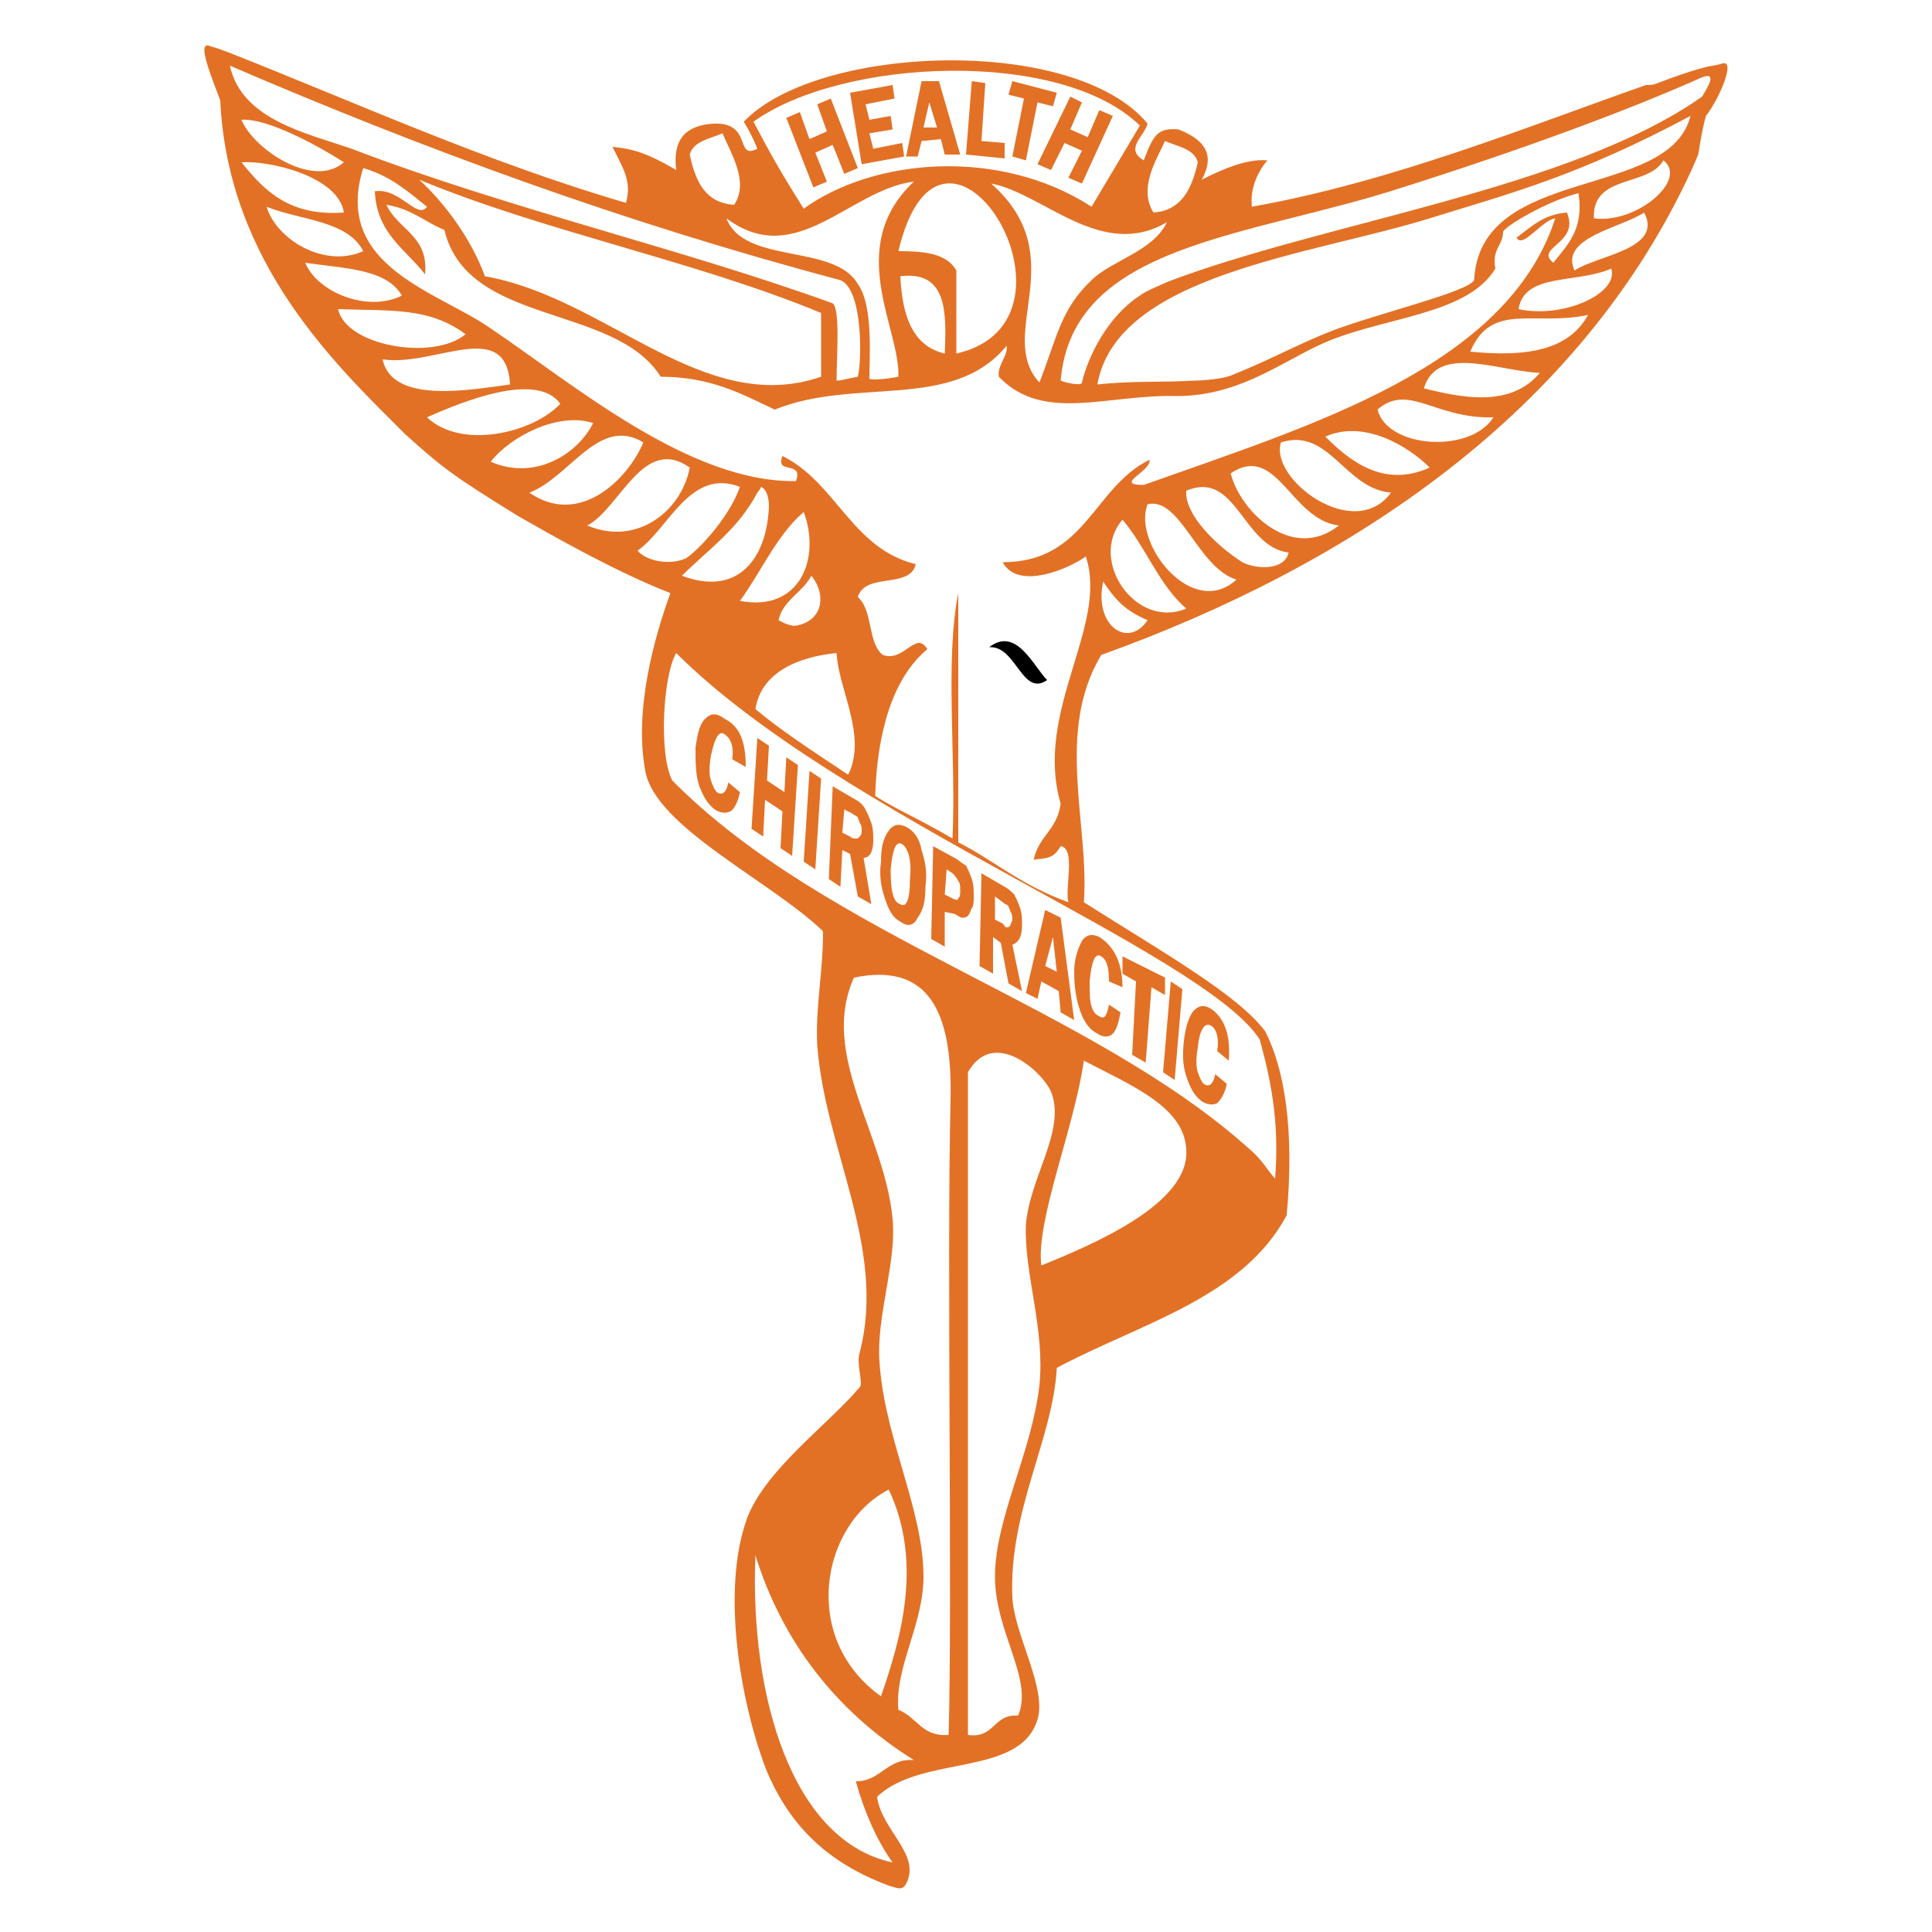 <?xml version="1.0" encoding="utf-8"?>
<!-- Generator: Adobe Illustrator 19.2.0, SVG Export Plug-In . SVG Version: 6.00 Build 0)  -->
<svg version="1.1" id="Layer_1" xmlns="http://www.w3.org/2000/svg" xmlns:xlink="http://www.w3.org/1999/xlink" x="0px" y="0px"
	 viewBox="0 0 100 100" style="enable-background:new 0 0 100 100;" xml:space="preserve">
<style type="text/css">
	.st0{fill-rule:evenodd;clip-rule:evenodd;}
	.st1{fill-rule:evenodd;clip-rule:evenodd;fill:#E27126;}
	.st2{fill:#E27126;}
</style>
<g>
	<path class="st0" d="M51.2,33.5c1.4-1.1,2.3,1,3,1.7C52.9,36.1,52.6,33.4,51.2,33.5z"/>
	<path class="st1" d="M85.8,4.3c0.8-0.3,1.6-0.6,2.4-0.8c0.3-0.1,0.6-0.1,0.9-0.2c0.8-0.3-0.1,1.8-0.8,2.7C88.1,6.7,88,7.4,87.9,8
		l-0.3,0.7C81.8,21.4,69.8,29.3,57,33.9c-2.4,4-0.6,8.8-0.9,12.8c4.1,2.6,8,4.8,9.4,6.7c1,2,1.5,5.1,1.1,9.5
		c-2.3,4.3-7.6,5.6-11.9,7.9c-0.2,3.7-2.5,7.4-2.3,11.9c0.1,1.9,1.8,4.7,1.3,6.3c-0.9,3-6,1.8-8.3,4c0.2,1.7,2.3,3,1.5,4.5
		c-0.2,0.4-0.5,0.2-0.9,0.1c-3.2-1.2-5.1-3.1-6.3-5.9c-1.2-3-2.5-9.2-1-13.2c1-2.5,4.2-4.8,5.8-6.7c0.2-0.2-0.2-1.2,0-1.8
		c1.4-5.4-1.8-10.5-2.2-15.9c-0.1-2,0.3-3.7,0.3-5.9c-2.7-2.6-8.7-5.4-9.2-8.3c-0.6-3.2,0.5-7,1.3-9.2c-2.8-1.1-5.8-2.8-7.9-4
		c-3.4-2.1-3.9-2.5-5.8-4.2c-3.5-3.5-9.2-8.8-9.6-17.3C11,4.1,10.1,2,10.9,2.4c0.4,0.1,0.6,0.2,0.9,0.3c6.6,2.6,13.4,5.7,20.6,7.8
		c0.3-1.1-0.1-1.7-0.7-2.9c0.9,0.1,1.6,0.2,3.3,1.2c-0.2-1.6,0.5-2.3,1.9-2.4c2.1-0.1,1.1,1.9,2.3,1.3c-0.2-0.5-0.4-0.9-0.7-1.4
		c3.8-4,17.1-4.5,20.9,0.1c-0.2,0.7-1.2,1.3-0.2,1.9c0.5-1.3,0.7-1.7,1.8-1.6c1.8,0.7,1.7,1.7,1.2,2.6c1-0.5,2.3-1.1,3.4-1
		c-0.6,0.7-0.9,1.6-0.8,2.4c7.3-1.3,14.4-4.2,20.4-6.3C85.4,4.4,85.6,4.4,85.8,4.3z M59,6.5C54.9,2.5,43.6,3,39,6.3
		c0.9,1.7,1.4,2.6,2.6,4.5c3.6-2.6,10.1-3.2,14.9-0.1L59,6.5z M17.8,8.4c-1.4-0.9-4-2.3-5.3-2.2C13.1,7.7,16.2,9.8,17.8,8.4z
		 M18.2,7.7c8.1,3.1,17.2,5.2,24.9,8c0.4,0.3,0.2,2.8,0.2,4c0.3,0,0.5-0.1,1.1-0.2c0.2-0.7,0.3-4.5-0.9-5
		C32.2,11.5,21.9,7.7,11.9,3.4C12.5,6.2,15.9,6.9,18.2,7.7z M72.6,9.7c-8,2.6-17.1,2.9-17.7,10c0.2,0.1,1.1,0.3,1.1,0.1
		c0.3-1.3,1.3-3.4,3-4.5c0.4-0.3,1-0.5,1.4-0.7c8.1-3.1,20.9-4.8,27.7-9.6c0.3-0.5,0.8-1.3,0-1C84.3,5.7,78.9,7.7,72.6,9.7z
		 M22.1,10.7c-1-0.8-1.9-1.6-3.3-2c-1.6,5.1,3.9,6.4,6.6,8.3c4.3,2.9,10.3,8,15.8,7.9c0.4-1.1-1.1-0.3-0.7-1.3
		c2.8,1.4,3.6,4.8,6.9,5.6c-0.3,1.3-2.6,0.4-3,1.7c0.8,0.7,0.5,2.4,1.3,3c1.1,0.4,1.7-1.3,2.3-0.3c-1.8,1.5-2.6,4.3-2.7,7.6
		c1.1,0.7,2.3,1.2,4,2.2c0.2-4.1-0.4-9.2,0.3-12.7c0,4.3,0,8.6,0,12.9c1.8,0.9,3.2,2.2,5.7,3.1c-0.2-0.7,0.4-2.8-0.4-2.9
		c-0.4,0.7-0.8,0.6-1.4,0.7c0.3-1.3,1.2-1.5,1.4-2.9c-1.4-4.8,2.5-9.2,1.3-12.8c-0.8,0.6-3.5,1.8-4.3,0.3c4.3,0,4.7-3.9,7.6-5.3
		c0.1,0.6-1.9,1.3-0.3,1.3C67.9,22,78,19,80.5,11.3c-0.7,0.1-1.7,1.6-2,1c0.8-0.6,1.4-1.2,2.6-1.3c0.7,1.6-1.7,1.8-0.7,2.6
		c0.7-0.9,1.6-1.7,1.3-3.6c-1.6,0.4-3.8,1.7-3.9,2c0,0.7-0.6,0.9-0.4,1.9c-1.5,2.5-6.1,2.5-9.2,4c-2.1,1-4.2,2.6-7.3,2.6
		c-3.6-0.1-6.9,1.4-9.2-1c-0.1-0.6,0.5-1.1,0.4-1.6c-2.8,3.4-7.8,1.6-12,3.3c-1.7-0.8-3.3-1.7-5.9-1.7c-2.4-3.8-10-2.6-11.2-7.6
		c-1-0.4-1.7-1.1-3-1.3c0.6,1.3,2.2,1.6,2,3.6c-1-1.3-2.5-2.1-2.6-4.3C20.7,9.7,21.6,11.4,22.1,10.7z M25.1,14.3
		c6.3,1.1,11.3,7.3,17.4,5.2c0-1.1,0-2.2,0-3.3c-6.5-2.7-14.3-4.2-20.8-6.9C23.1,10.6,24.4,12.4,25.1,14.3z M61.8,19.7
		c0.5,0,1.6-0.1,2-0.3c2-0.8,3.4-1.6,5.2-2.3c2.4-0.9,7-2,7.3-2.6c0.3-6,10.1-4.1,11.2-8.5c-5.8,3.1-9.3,4-13.5,5.3
		c-6.1,1.9-16.2,2.9-17.2,8.6C58.6,19.7,60.2,19.8,61.8,19.7z M59.7,11c1.5-0.1,2-1.3,2.3-2.6c-0.2-0.7-1-0.8-1.7-1.1
		C59.9,8.2,58.9,9.7,59.7,11z M37.4,6.9c-0.7,0.3-1.5,0.4-1.7,1.1c0.3,1.4,0.8,2.5,2.3,2.6C38.8,9.4,37.8,7.9,37.4,6.9z M17.8,11
		c-0.3-1.9-3.9-2.7-5.3-2.6C13.7,9.9,15,11.2,17.8,11z M82.5,11.3c2.2,0.3,4.9-2,3.6-3C85.3,9.7,82.4,9,82.5,11.3z M37.6,11.3
		c0.9,2.4,5.6,1.3,6.8,3.4c0.8,1.1,0.6,3.7,0.6,4.9c0.1,0.1,1,0,1.5-0.1c0.1-2.5-2.8-6.7,0.8-10.1C44,9.8,41.2,14,37.6,11.3z
		 M46.5,13c1.3,0,2.5,0.1,3,1c0,1.4,0,2.9,0,4.3C57,16.6,48.8,3.3,46.5,13z M53.8,19.8c0.9-2.3,1.1-3.8,2.7-5.3c1-1,3.2-1.5,3.9-3
		c-3.4,2-6.4-1.5-9.1-2C55.6,13.3,51.5,17.3,53.8,19.8z M18.8,13c-0.8-1.6-3.3-1.6-5-2.3C14.3,12.4,16.8,13.9,18.8,13z M81.5,14
		c1.2-0.8,4.6-1.1,3.6-3C83.9,11.8,80.7,12.3,81.5,14z M20.8,15.3c-0.8-1.4-3-1.4-5-1.7C16.4,15.1,19,16.2,20.8,15.3z M78.6,16
		c2.3,0.5,5.2-0.8,4.8-2.1C81.6,14.7,78.9,14.1,78.6,16z M48.9,18.3c0.1-2.2,0.1-4.3-2.3-4C46.7,16.3,47.2,17.9,48.9,18.3z
		 M24.1,17.3c-1.9-1.4-3.8-1.2-6.6-1.3C17.9,17.9,22.4,18.7,24.1,17.3z M76.1,18.2c3,0.3,5.1-0.1,6.1-1.9
		C79.4,16.9,77.2,15.6,76.1,18.2z M19.8,18.6c0.5,2.3,4.4,1.6,6.6,1.3C26.2,16.4,22.5,19,19.8,18.6z M73.7,20.1c2,0.5,4.5,1,6-0.8
		C77.5,19.2,74.4,17.8,73.7,20.1z M22.1,21.6c1.8,1.7,5.5,0.8,6.9-0.7C27.8,19.2,23.9,20.8,22.1,21.6z M71.3,21.2
		c0.5,2,4.8,2.3,6,0.4C74.3,21.7,72.9,19.8,71.3,21.2z M25.4,23.9c2.3,1,4.5-0.4,5.3-2C28.9,21.3,26.4,22.6,25.4,23.9z M27.4,25.5
		c2.6,1.8,5.1-0.7,5.9-2.6C31,21.5,29.5,24.7,27.4,25.5z M74,24.2c-1.1-1.1-3.4-2.5-5.4-1.6C69.8,23.8,71.6,25.3,74,24.2z
		 M66.3,22.9c-0.6,1.9,3.8,5.2,5.7,2.6C69.6,25.3,68.8,22.1,66.3,22.9z M30.4,27.2c2.6,1.1,4.9-0.8,5.3-3
		C33.3,22.5,32.1,26.3,30.4,27.2z M63.7,24.5c0.5,2,3.2,4.6,5.6,2.7C66.8,26.9,66.1,22.9,63.7,24.5z M33,28.5
		c0.4,0.5,1.6,0.8,2.5,0.4c0.5-0.3,2.2-2,2.8-3.7C35.7,24.2,34.6,27.4,33,28.5z M61.4,25.4c-0.1,1.2,1.5,2.8,2.9,3.7
		c0.8,0.4,2.2,0.4,2.4-0.5C64.3,28.3,64,24.3,61.4,25.4z M35.3,29.8c2.9,1.1,4.4-0.9,4.5-3.6c0-0.6-0.2-0.9-0.4-1
		c0,0-0.1,0.2-0.2,0.3C38.2,27.4,36.7,28.4,35.3,29.8z M59.4,26.1c-0.8,2,2.3,6,4.6,3.9C62,29.4,61.1,25.7,59.4,26.1z M40.3,32.1
		c0.2,0.1,0.3,0.2,0.8,0.3c1.5-0.2,1.7-1.6,0.9-2.6C41.5,30.7,40.5,31.1,40.3,32.1z M41.6,26.5c-1.4,1.2-2.2,3.1-3.3,4.6
		C41.4,31.7,42.5,28.9,41.6,26.5z M61.4,31.5c-1.4-1.2-2.1-3.2-3.3-4.6C56.3,29,58.8,32.6,61.4,31.5z M59.4,32.1
		c-1.2-0.5-1.7-1.1-2.3-2C56.6,32.4,58.4,33.6,59.4,32.1z M34.8,40.4c8,8.1,21.7,11.7,29.9,19.1c0.7,0.6,0.9,1.1,1.3,1.5
		c0.2-2.6-0.1-4.7-0.8-7.2c-2.9-4.5-21.8-11.6-30.2-20C34.3,35,34.1,39.1,34.8,40.4z M39.1,36.7c1.3,1.1,3,2.2,4.8,3.4
		c1-2-0.5-4.4-0.6-6.3C41.3,34,39.4,34.8,39.1,36.7z M49.2,56.9c0.1-4.5-1.1-7.1-5-6.3c-1.8,4,1.6,8.1,2,12.5
		c0.2,2.1-0.7,4.6-0.7,6.9c0.1,4.1,2.3,8,2.3,11.6c0,2.5-1.5,4.7-1.3,6.9c1,0.4,1.2,1.4,2.6,1.3C49.3,82.9,49,65.4,49.2,56.9z
		 M51.5,81.6c0-3,1.9-6.4,2.3-9.9c0.3-2.9-0.8-5.8-0.7-8.3c0.2-2.5,2.1-4.9,1.3-6.9c-0.5-1.1-3-3.3-4.3-1c0,11.4,0,22.9,0,34.3
		c1.4,0.2,1.3-1.1,2.6-1C53.5,86.9,51.5,84.5,51.5,81.6z M53.9,65.5c2.7-1.1,7.7-3.2,7.5-6c-0.1-2.2-2.8-3.3-5.3-4.6
		C55.6,58.4,53.6,63.2,53.9,65.5z M45.6,87.8c1-2.9,2.2-6.9,0.4-10.7C42.5,78.9,41.4,84.8,45.6,87.8z M46.2,96.4
		c-0.8-1.1-1.5-2.7-1.9-4.2c1.3,0,1.6-1.2,3-1.1c-4-2.5-6.8-6.1-8.2-10.6C38.8,87.8,41,95.3,46.2,96.4z"/>
	<g>
		<path class="st2" d="M43,5.1l1.4,3.6l-0.7,0.3l-0.6-1.5l-0.9,0.4l0.6,1.5l-0.7,0.3l-1.4-3.6l0.7-0.3l0.5,1.4l0.9-0.4l-0.5-1.4
			L43,5.1z"/>
		<path class="st2" d="M46.3,5.1l-1.5,0.3L45,6.2L46.1,6l0.1,0.7l-1.2,0.2l0.2,0.8l1.5-0.3l0.1,0.7l-2.2,0.4L44,4.8l2.2-0.4
			L46.3,5.1z"/>
		<path class="st2" d="M48.6,4.2L49.7,8l-0.8,0l-0.2-0.8l-1,0.1l-0.2,0.8l-0.6,0l0.8-3.9L48.6,4.2z M47.8,6.6l0.7,0l-0.4-1.3
			L47.8,6.6z"/>
		<path class="st2" d="M50.8,7.3L52,7.4L52,8.2L50,8l0.3-3.8L51,4.3L50.8,7.3z"/>
		<path class="st2" d="M54.7,4.8l-0.2,0.7l-0.8-0.2l-0.6,3l-0.7-0.2l0.6-3l-0.8-0.2l0.2-0.7L54.7,4.8z"/>
		<path class="st2" d="M57.6,6L56,9.5l-0.7-0.3L56,7.8l-0.9-0.4l-0.7,1.4l-0.7-0.3L55.4,5L56,5.3l-0.6,1.4l0.9,0.4l0.6-1.4L57.6,6z"
			/>
	</g>
	<g>
		<path class="st2" d="M38.6,39.7l-0.7-0.4c0.1-0.7-0.1-1.1-0.4-1.3c-0.3-0.2-0.5,0.2-0.7,1.1c-0.1,0.6-0.1,1,0,1.3
			c0.1,0.3,0.2,0.5,0.3,0.6c0.3,0.2,0.5,0,0.6-0.5l0.6,0.5c-0.1,0.5-0.3,0.9-0.5,1c-0.2,0.1-0.5,0.1-0.8-0.1
			c-0.4-0.3-0.6-0.7-0.8-1.2c-0.2-0.6-0.2-1.2-0.2-2c0.1-0.7,0.2-1.2,0.5-1.5c0.3-0.3,0.6-0.3,1,0C38.3,37.6,38.6,38.4,38.6,39.7z"
			/>
		<path class="st2" d="M41.3,39.6l-0.3,4.7l-0.6-0.4l0.1-1.9l-0.9-0.6l-0.1,1.9l-0.6-0.4l0.3-4.7l0.6,0.4l-0.1,1.8l0.9,0.6l0.1-1.8
			L41.3,39.6z"/>
		<path class="st2" d="M42.5,40.3l-0.3,4.7l-0.6-0.4l0.3-4.7L42.5,40.3z"/>
		<path class="st2" d="M43.6,44l-0.1,1.9l-0.6-0.4l0.2-4.8l1.2,0.7c0.2,0.1,0.4,0.3,0.5,0.5c0.1,0.2,0.2,0.4,0.3,0.7
			c0.1,0.3,0.1,0.6,0.1,0.9c0,0.6-0.2,0.9-0.5,0.9l0.4,2.4l-0.7-0.4L44,44.2L43.6,44z M43.7,41.9l-0.1,1.2l0.4,0.2
			c0.1,0.1,0.2,0.1,0.3,0.1c0.1,0,0.1,0,0.2-0.1c0.1-0.1,0.1-0.2,0.1-0.3c0-0.1,0-0.3-0.1-0.4c0-0.1-0.1-0.2-0.1-0.3
			c-0.1-0.1-0.2-0.1-0.3-0.2L43.7,41.9z"/>
		<path class="st2" d="M46.6,47.7c-0.4-0.2-0.6-0.6-0.8-1.2c-0.2-0.6-0.3-1.2-0.2-1.9c0-0.7,0.1-1.2,0.4-1.6
			c0.2-0.3,0.5-0.4,0.9-0.2c0.4,0.2,0.7,0.6,0.8,1.2c0.2,0.6,0.3,1.2,0.2,1.9c0,0.7-0.1,1.2-0.4,1.6C47.3,47.9,47,48,46.6,47.7z
			 M46.7,43.7c-0.3-0.2-0.5,0.2-0.6,1.3c0,1,0.1,1.7,0.5,1.8c0.3,0.2,0.5-0.2,0.5-1.3C47.2,44.5,47,43.9,46.7,43.7z"/>
		<path class="st2" d="M48.9,47.2l0,1.8l-0.7-0.4l0.1-4.8l1.1,0.6c0.2,0.1,0.4,0.3,0.6,0.4c0.1,0.2,0.2,0.4,0.3,0.7
			c0.1,0.3,0.1,0.6,0.1,0.9c0,0.2,0,0.5-0.1,0.6c-0.1,0.2-0.1,0.3-0.2,0.4c-0.1,0.1-0.2,0.1-0.3,0.1c-0.1,0-0.2-0.1-0.4-0.2
			L48.9,47.2z M48.9,46.3l0.4,0.2c0.2,0.1,0.3,0.1,0.3,0c0.1-0.1,0.1-0.2,0.1-0.4c0-0.2,0-0.4-0.1-0.5c-0.1-0.2-0.2-0.3-0.3-0.4
			L49,45L48.9,46.3z"/>
		<path class="st2" d="M51.4,48.5l0,1.9L50.7,50l0.1-4.8l1.2,0.7c0.2,0.1,0.4,0.3,0.5,0.4c0.1,0.2,0.2,0.4,0.3,0.7
			c0.1,0.3,0.1,0.6,0.1,0.9c0,0.6-0.2,0.9-0.5,1l0.5,2.4l-0.7-0.4l-0.4-2.1L51.4,48.5z M51.5,46.4l0,1.2l0.4,0.2
			C52,47.9,52,48,52.1,48c0.1,0,0.1,0,0.2-0.1c0-0.1,0.1-0.2,0.1-0.3c0-0.1,0-0.3-0.1-0.4c0-0.1-0.1-0.2-0.1-0.3
			c-0.1-0.1-0.2-0.1-0.3-0.2L51.5,46.4z"/>
		<path class="st2" d="M54.9,47.5l0.7,5.3l-0.7-0.4l-0.1-1.1l-0.9-0.5l-0.2,0.9l-0.6-0.3l1-4.3L54.9,47.5z M54.1,50l0.6,0.3
			l-0.2-1.8L54.1,50z"/>
		<path class="st2" d="M58.1,51.1l-0.7-0.3c0-0.7-0.1-1.1-0.4-1.3c-0.3-0.2-0.5,0.2-0.6,1.3c0,0.6,0,1,0.1,1.3
			c0.1,0.3,0.2,0.4,0.4,0.5c0.3,0.2,0.4-0.1,0.5-0.6l0.6,0.4c-0.1,0.5-0.2,0.9-0.4,1.1c-0.2,0.2-0.5,0.2-0.8,0
			c-0.4-0.2-0.7-0.6-0.9-1.2c-0.2-0.6-0.3-1.2-0.3-2c0-0.7,0.2-1.2,0.4-1.6c0.2-0.3,0.5-0.4,0.9-0.2C57.7,49,58.1,49.9,58.1,51.1z"
			/>
		<path class="st2" d="M60.3,50.6l0,0.9l-0.7-0.4L59.3,55l-0.7-0.4l0.2-3.8l-0.7-0.4l0-0.9L60.3,50.6z"/>
		<path class="st2" d="M61.2,51.2l-0.4,4.7l-0.6-0.4l0.4-4.7L61.2,51.2z"/>
		<path class="st2" d="M63.6,54.9L63,54.4c0.1-0.6,0-1.1-0.3-1.3c-0.3-0.2-0.6,0.1-0.7,1.1c-0.1,0.6-0.1,1,0,1.3
			c0.1,0.3,0.2,0.5,0.3,0.6c0.3,0.2,0.5,0,0.6-0.5l0.6,0.5c-0.1,0.5-0.3,0.8-0.5,1c-0.2,0.1-0.5,0.1-0.8-0.1
			c-0.4-0.3-0.6-0.7-0.8-1.3c-0.2-0.6-0.2-1.2-0.1-2c0.1-0.7,0.3-1.2,0.5-1.4c0.3-0.3,0.6-0.3,1,0C63.4,52.8,63.7,53.6,63.6,54.9z"
			/>
	</g>
</g>
</svg>

